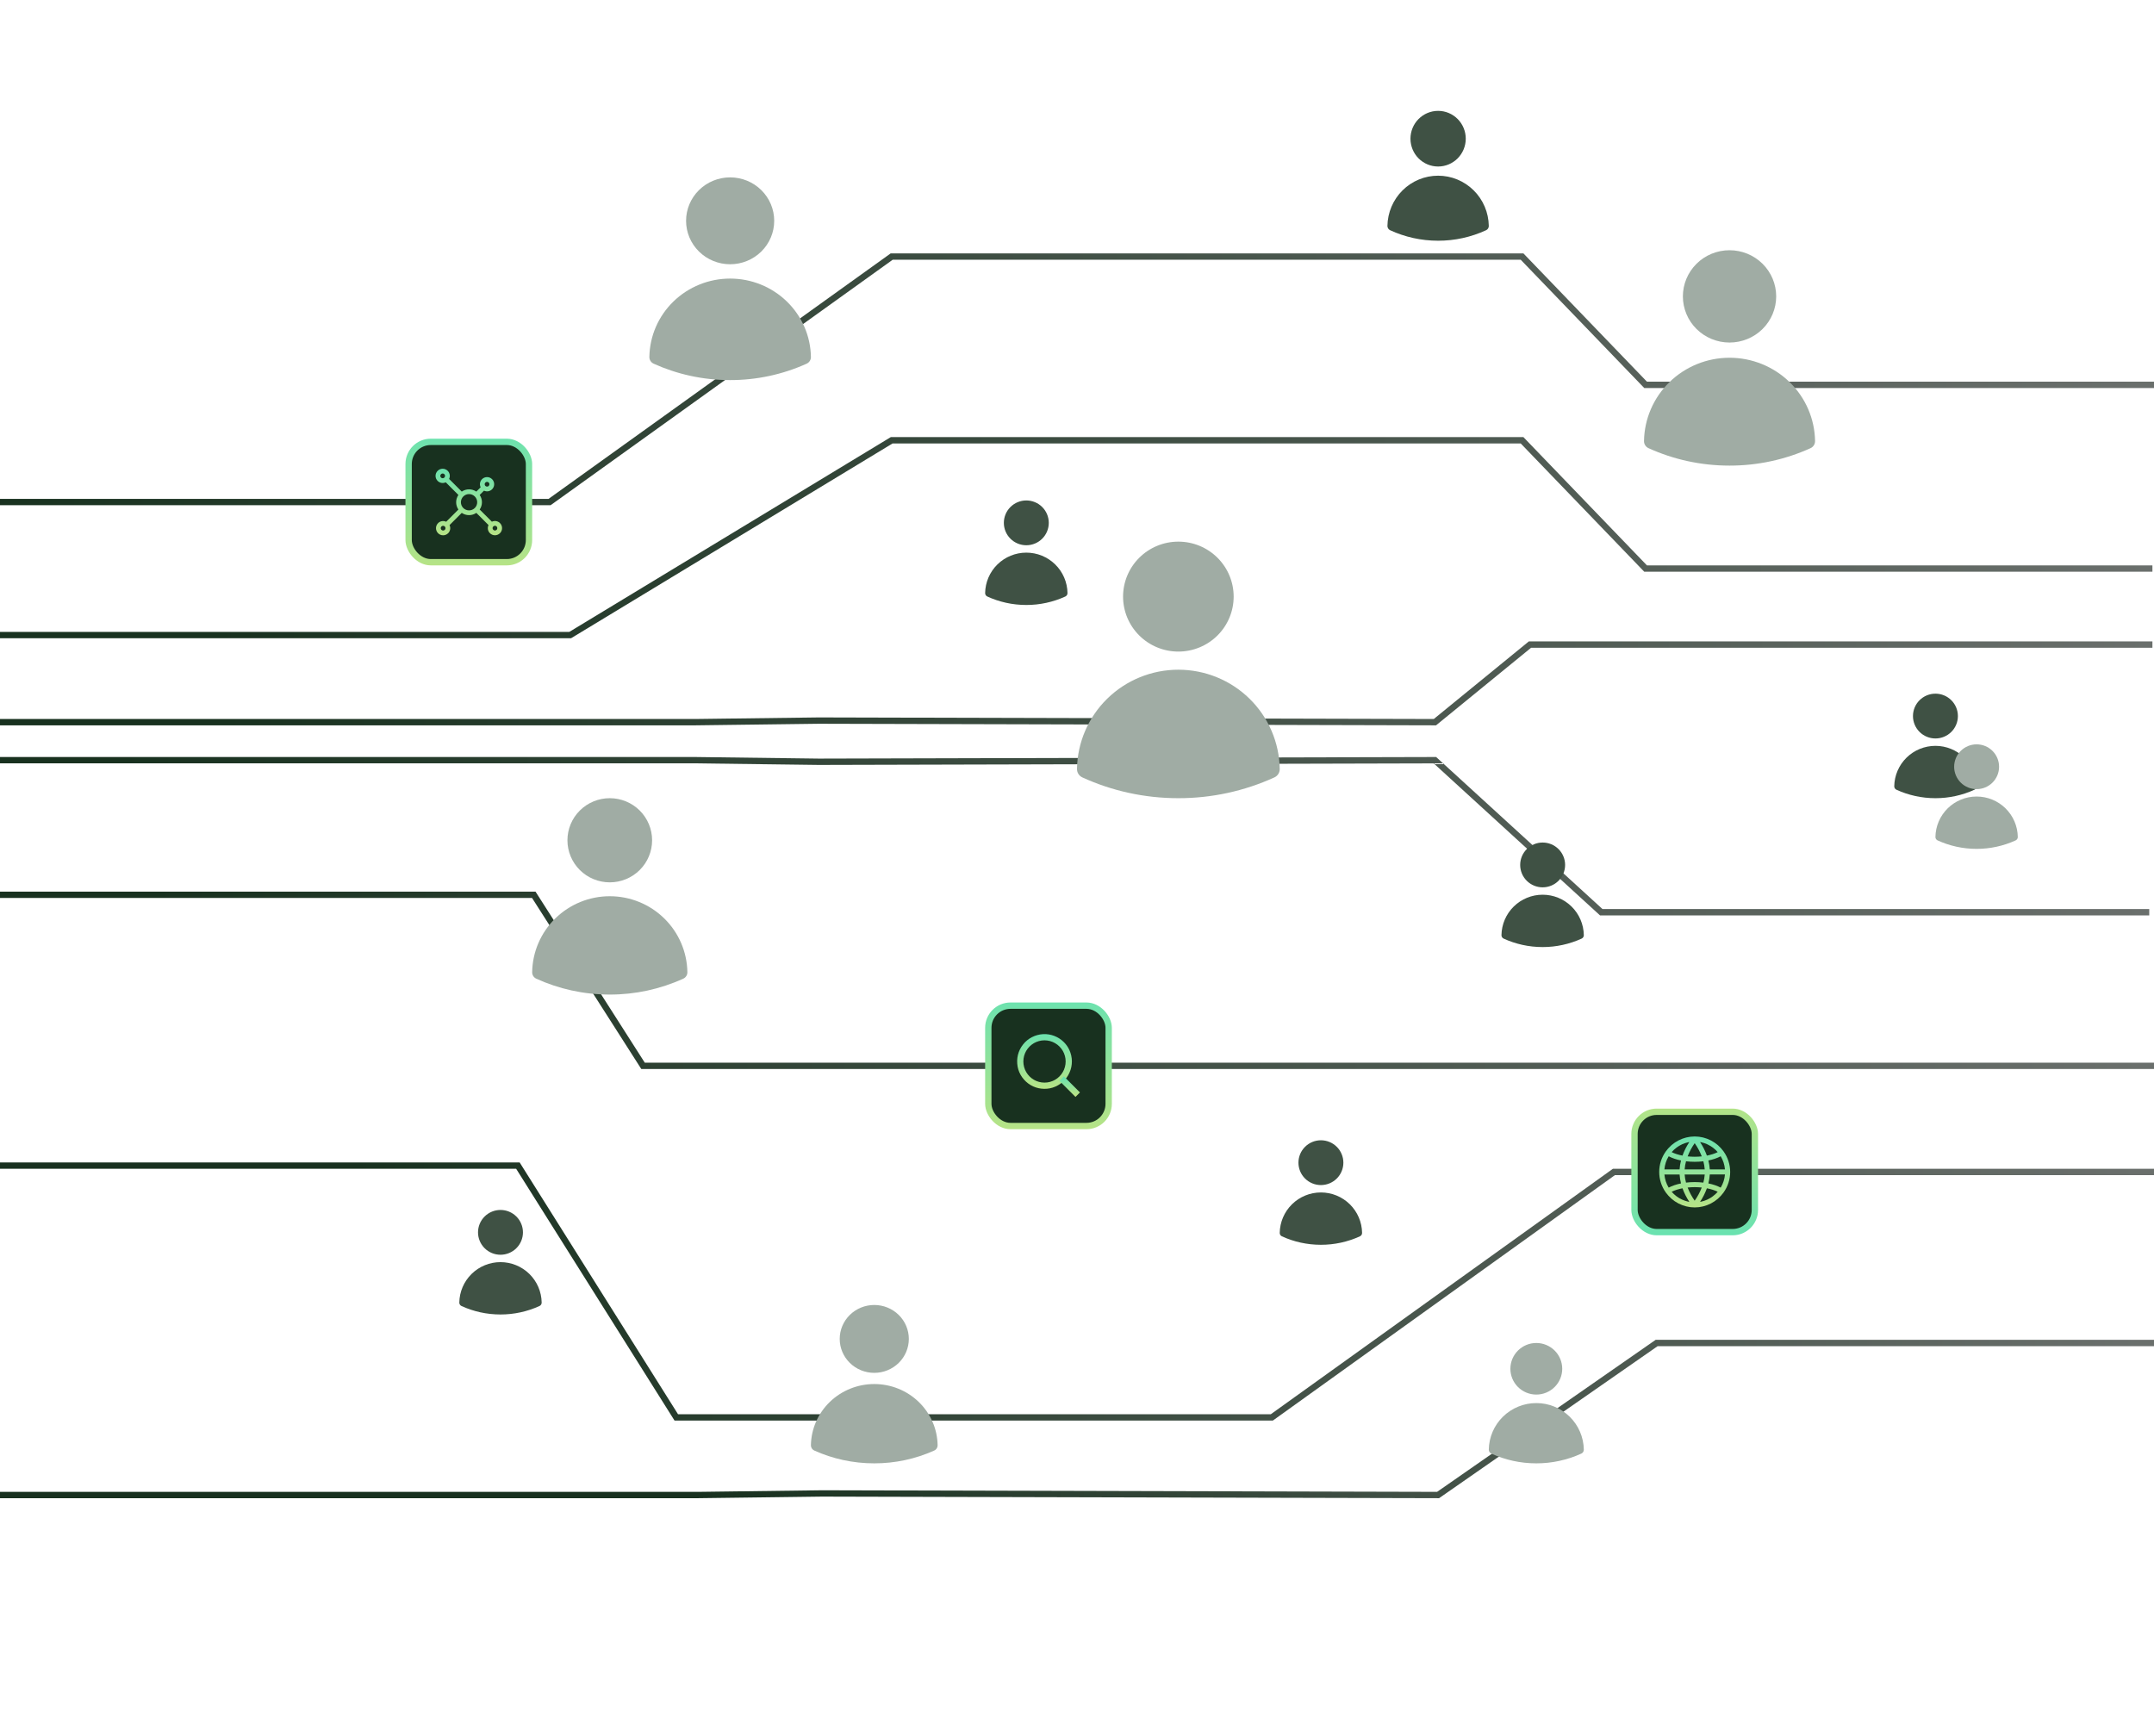 <svg width="680" height="548" viewBox="0 0 680 548" fill="none" xmlns="http://www.w3.org/2000/svg">
<g clip-path="url(#clip0_616_473)">
<path d="M727 370H509.5L401.5 447.5H213.5L163.5 368H-5.5" stroke="url(#paint0_linear_616_473)" stroke-width="2"/>
<rect x="554" y="389" width="38" height="38" rx="7" transform="rotate(180 554 389)" fill="#18311F"/>
<rect x="554" y="389" width="38" height="38" rx="7" transform="rotate(180 554 389)" stroke="url(#paint1_linear_616_473)" stroke-width="2"/>
<g clip-path="url(#clip1_616_473)">
<path d="M544.12 363.515C544.092 363.475 544.058 363.442 544.029 363.402C543.555 362.756 543.014 362.162 542.415 361.63C542.367 361.586 542.32 361.542 542.272 361.499C541.621 360.942 540.909 360.46 540.148 360.065C540.118 360.049 540.086 360.035 540.055 360.02C539.716 359.848 539.368 359.693 539.013 359.557C538.937 359.527 538.861 359.501 538.784 359.473C538.468 359.359 538.147 359.259 537.821 359.174C537.724 359.149 537.629 359.122 537.532 359.1C537.212 359.027 536.889 358.968 536.564 358.922C536.465 358.908 536.368 358.889 536.268 358.877C535.851 358.83 535.429 358.8 535 358.8C534.57 358.8 534.148 358.83 533.731 358.877C533.631 358.888 533.533 358.908 533.434 358.922C533.109 358.967 532.786 359.026 532.467 359.1C532.369 359.123 532.274 359.15 532.177 359.174C531.85 359.26 531.529 359.359 531.214 359.473C531.137 359.501 531.061 359.527 530.985 359.557C530.629 359.694 530.281 359.848 529.944 360.02C529.912 360.036 529.881 360.049 529.85 360.065C529.09 360.46 528.378 360.941 527.728 361.498C527.679 361.541 527.633 361.586 527.584 361.629C527.249 361.927 526.932 362.244 526.634 362.579C526.4 362.843 526.179 363.117 525.97 363.402C525.941 363.441 525.907 363.475 525.879 363.515C525.874 363.522 525.873 363.53 525.869 363.537C524.523 365.423 523.799 367.683 523.799 370C523.799 372.318 524.523 374.577 525.869 376.463C525.874 376.47 525.874 376.478 525.879 376.485C525.907 376.525 525.941 376.558 525.97 376.598C526.444 377.244 526.985 377.838 527.584 378.37C527.632 378.414 527.679 378.458 527.728 378.501C528.376 379.056 529.087 379.538 529.851 379.935C529.881 379.951 529.913 379.965 529.944 379.98C530.282 380.152 530.63 380.306 530.986 380.443C531.062 380.473 531.138 380.499 531.215 380.527C531.53 380.641 531.851 380.74 532.178 380.826C532.275 380.851 532.37 380.878 532.468 380.9C532.785 380.974 533.108 381.031 533.435 381.078C533.534 381.092 533.632 381.111 533.732 381.123C534.148 381.17 534.57 381.2 535 381.2C535.429 381.2 535.851 381.17 536.268 381.123C536.368 381.112 536.466 381.092 536.565 381.078C536.89 381.033 537.213 380.974 537.532 380.9C537.63 380.877 537.725 380.85 537.822 380.826C538.149 380.74 538.47 380.641 538.785 380.527C538.862 380.499 538.938 380.473 539.014 380.443C539.37 380.306 539.718 380.152 540.056 379.98C540.087 379.964 540.118 379.951 540.149 379.935C540.909 379.54 541.622 379.058 542.272 378.501C542.321 378.459 542.368 378.414 542.416 378.37C543.015 377.838 543.556 377.244 544.03 376.598C544.059 376.558 544.093 376.524 544.121 376.485C544.126 376.478 544.126 376.47 544.131 376.463C545.477 374.577 546.2 372.317 546.2 370C546.2 367.683 545.476 365.423 544.13 363.537C544.126 363.53 544.125 363.522 544.12 363.515ZM543.209 374.95C542.115 374.366 540.789 373.92 539.319 373.622C539.548 372.73 539.708 371.786 539.767 370.799H544.559C544.437 372.269 543.975 373.689 543.209 374.95ZM542.192 376.338C542.004 376.551 541.808 376.756 541.603 376.95C541.552 376.998 541.5 377.044 541.448 377.09C541.2 377.317 540.939 377.53 540.668 377.73C540.451 377.89 540.226 378.04 539.996 378.181C539.944 378.214 539.891 378.246 539.837 378.278C539.595 378.42 539.345 378.55 539.092 378.67C539.045 378.693 539 378.716 538.952 378.738C538.688 378.858 538.416 378.965 538.141 379.061C538.099 379.075 538.058 379.093 538.016 379.107C537.737 379.2 537.453 379.277 537.167 379.344C537.122 379.354 537.079 379.369 537.034 379.378C536.924 379.402 536.81 379.414 536.699 379.434C537.583 378.099 538.306 376.664 538.853 375.16C540.143 375.41 541.312 375.78 542.265 376.256C542.241 376.284 542.216 376.31 542.192 376.338ZM532.832 379.344C532.545 379.277 532.261 379.2 531.983 379.107C531.94 379.093 531.9 379.076 531.857 379.061C531.582 378.965 531.311 378.858 531.046 378.738C531 378.717 530.954 378.693 530.908 378.671C530.654 378.551 530.404 378.42 530.162 378.278C530.108 378.247 530.056 378.214 530.003 378.182C529.773 378.041 529.548 377.89 529.331 377.73C529.275 377.689 529.219 377.648 529.164 377.606C528.952 377.443 528.748 377.271 528.551 377.091C528.5 377.045 528.447 376.999 528.396 376.951C528.191 376.756 527.995 376.551 527.808 376.338C527.784 376.311 527.758 376.285 527.734 376.257C528.688 375.781 529.856 375.41 531.146 375.161C531.693 376.665 532.416 378.1 533.3 379.434C533.189 379.414 533.076 379.403 532.965 379.379C532.92 379.369 532.876 379.354 532.832 379.344ZM525.44 370.8H530.232C530.291 371.786 530.452 372.73 530.68 373.623C529.209 373.921 527.884 374.367 526.79 374.95C526.025 373.69 525.563 372.269 525.44 370.8ZM526.79 365.05C527.884 365.634 529.21 366.08 530.68 366.378C530.441 367.302 530.291 368.247 530.232 369.2H525.44C525.563 367.731 526.025 366.31 526.79 365.05ZM527.808 363.662C527.996 363.449 528.192 363.244 528.396 363.05C528.447 363.002 528.499 362.956 528.551 362.91C528.799 362.683 529.06 362.47 529.331 362.27C529.825 361.907 530.353 361.592 530.908 361.329C530.954 361.307 531 361.283 531.046 361.262C531.311 361.141 531.582 361.034 531.857 360.938C531.9 360.924 531.94 360.906 531.983 360.892C532.261 360.8 532.545 360.723 532.832 360.656C532.876 360.646 532.92 360.631 532.964 360.622C533.075 360.598 533.188 360.586 533.3 360.566C532.416 361.901 531.693 363.336 531.145 364.84C529.856 364.591 528.687 364.22 527.734 363.744C527.758 363.716 527.784 363.69 527.808 363.662ZM537.168 360.656C537.454 360.723 537.738 360.8 538.016 360.893C538.059 360.907 538.1 360.924 538.142 360.939C538.417 361.035 538.688 361.142 538.953 361.262C539 361.283 539.045 361.307 539.092 361.329C539.402 361.476 539.704 361.639 539.996 361.818C540.227 361.959 540.451 362.11 540.668 362.27C540.724 362.311 540.78 362.352 540.836 362.394C541.047 362.557 541.251 362.729 541.448 362.909C541.5 362.955 541.552 363.001 541.603 363.049C541.808 363.243 542.004 363.449 542.192 363.662C542.216 363.689 542.241 363.715 542.265 363.743C541.312 364.219 540.143 364.59 538.853 364.839C538.306 363.335 537.583 361.9 536.699 360.566C536.81 360.586 536.924 360.597 537.034 360.621C537.08 360.631 537.123 360.646 537.168 360.656ZM535 373.2C534.061 373.2 533.147 373.258 532.266 373.364C532.037 372.526 531.89 371.667 531.828 370.8H538.171C538.108 371.667 537.961 372.526 537.732 373.364C536.825 373.255 535.913 373.2 535 373.2ZM537.227 374.919C536.656 376.391 535.908 377.787 534.999 379.078C534.088 377.788 533.34 376.391 532.769 374.919C533.51 374.841 534.255 374.801 535 374.8C535.758 374.8 536.504 374.843 537.227 374.919ZM531.828 369.2C531.889 368.308 532.049 367.45 532.268 366.636C534.083 366.854 535.918 366.854 537.733 366.636C537.952 367.449 538.111 368.307 538.171 369.2H531.828ZM535 365.2C534.241 365.2 533.496 365.157 532.772 365.081C533.343 363.609 534.092 362.213 535 360.922C535.911 362.212 536.66 363.609 537.23 365.081C536.505 365.157 535.76 365.2 535 365.2ZM539.767 369.2C539.708 368.247 539.558 367.301 539.319 366.377C540.79 366.079 542.116 365.633 543.209 365.05C543.955 366.282 544.433 367.69 544.559 369.199H539.767V369.2Z" fill="url(#paint2_linear_616_473)"/>
</g>
<path d="M-44 158.5H173.5L281.5 81H480.5L519.5 121.5H1250" stroke="url(#paint3_linear_616_473)" stroke-width="2"/>
<path d="M-47 200.5H180L281.5 139H480.5L519.5 179.5H679.5" stroke="url(#paint4_linear_616_473)" stroke-width="2"/>
<rect x="129" y="139.5" width="38" height="38" rx="7" fill="#18311F"/>
<rect x="129" y="139.5" width="38" height="38" rx="7" stroke="url(#paint5_linear_616_473)" stroke-width="2"/>
<g clip-path="url(#clip2_616_473)">
<path fill-rule="evenodd" clip-rule="evenodd" d="M140.72 152.27C139.884 152.669 138.851 152.522 138.159 151.83C137.28 150.952 137.28 149.526 138.159 148.649C139.037 147.77 140.463 147.77 141.341 148.649C142.033 149.341 142.179 150.373 141.78 151.209L145.773 155.202C147.155 154.254 148.993 154.254 150.375 155.202L151.729 153.848C151.33 153.011 151.477 151.979 152.169 151.286C153.047 150.408 154.473 150.408 155.351 151.286C156.229 152.165 156.229 153.59 155.351 154.469C154.659 155.161 153.626 155.307 152.79 154.908L151.436 156.263C152.383 157.645 152.383 159.482 151.436 160.865L155.28 164.708C156.116 164.309 157.149 164.456 157.841 165.149C158.719 166.026 158.719 167.452 157.841 168.33C156.963 169.208 155.537 169.208 154.659 168.33C153.966 167.638 153.82 166.606 154.219 165.77L150.375 161.925C148.993 162.872 147.155 162.872 145.773 161.925L141.918 165.779C142.317 166.616 142.171 167.648 141.479 168.341C140.601 169.219 139.175 169.219 138.297 168.341C137.418 167.462 137.418 166.037 138.297 165.158C138.989 164.466 140.022 164.32 140.858 164.719L144.712 160.865C143.765 159.482 143.765 157.644 144.712 156.263L140.72 152.27ZM140.418 166.22C140.711 166.512 140.711 166.987 140.418 167.28C140.125 167.573 139.65 167.573 139.357 167.28C139.065 166.987 139.065 166.512 139.357 166.22C139.65 165.926 140.125 165.926 140.418 166.22ZM156.78 166.209C157.073 166.502 157.073 166.977 156.78 167.27C156.487 167.562 156.012 167.562 155.72 167.27C155.427 166.977 155.427 166.502 155.72 166.209C156.012 165.917 156.487 165.917 156.78 166.209ZM149.893 156.744C150.897 157.748 150.897 159.379 149.893 160.383C148.889 161.387 147.258 161.387 146.254 160.383C145.25 159.379 145.25 157.748 146.254 156.744C147.258 155.74 148.889 155.74 149.893 156.744ZM154.29 152.347C154.583 152.64 154.583 153.115 154.29 153.407C153.998 153.701 153.522 153.701 153.23 153.407C152.937 153.115 152.937 152.64 153.23 152.347C153.522 152.054 153.998 152.054 154.29 152.347ZM140.28 149.709C140.573 150.002 140.573 150.477 140.28 150.77C139.987 151.062 139.512 151.062 139.22 150.77C138.927 150.477 138.927 150.002 139.22 149.709C139.512 149.417 139.987 149.417 140.28 149.709Z" fill="url(#paint6_linear_616_473)"/>
</g>
<path d="M-28.99 282.5H168.51L203 336.5H480.5H519.5H1250" stroke="url(#paint7_linear_616_473)" stroke-width="2"/>
<rect x="312" y="317.5" width="38" height="38" rx="7" fill="#18311F"/>
<rect x="312" y="317.5" width="38" height="38" rx="7" stroke="url(#paint8_linear_616_473)" stroke-width="2"/>
<path d="M334.462 330.401C334.696 330.636 334.915 330.885 335.118 331.148C335.067 331.081 335.016 331.015 334.964 330.948C335.363 331.468 335.694 332.035 335.95 332.638C335.917 332.559 335.884 332.481 335.851 332.403C336.115 333.032 336.294 333.694 336.386 334.371C336.374 334.283 336.362 334.196 336.35 334.109C336.438 334.781 336.438 335.462 336.35 336.134C336.362 336.047 336.374 335.96 336.386 335.873C336.294 336.55 336.115 337.211 335.851 337.841C335.884 337.762 335.917 337.684 335.95 337.606C335.694 338.208 335.363 338.775 334.964 339.295C335.016 339.228 335.067 339.162 335.118 339.096C334.712 339.621 334.241 340.092 333.716 340.498C333.782 340.447 333.848 340.396 333.915 340.344C333.395 340.743 332.828 341.074 332.226 341.33C332.304 341.297 332.382 341.264 332.461 341.231C331.831 341.495 331.169 341.674 330.493 341.766C330.58 341.754 330.667 341.742 330.754 341.73C330.082 341.818 329.401 341.818 328.729 341.73C328.816 341.742 328.903 341.754 328.991 341.766C328.314 341.674 327.652 341.495 327.023 341.231C327.101 341.264 327.179 341.297 327.258 341.33C326.655 341.074 326.088 340.743 325.568 340.344C325.635 340.396 325.701 340.447 325.768 340.498C325.243 340.092 324.772 339.621 324.365 339.096C324.416 339.162 324.468 339.228 324.519 339.295C324.12 338.775 323.789 338.208 323.533 337.606C323.566 337.684 323.599 337.762 323.632 337.841C323.368 337.211 323.189 336.55 323.098 335.873C323.109 335.96 323.121 336.047 323.133 336.134C323.045 335.462 323.045 334.781 323.133 334.109C323.121 334.196 323.109 334.283 323.098 334.371C323.189 333.694 323.368 333.032 323.632 332.403C323.599 332.481 323.566 332.559 323.533 332.638C323.789 332.035 324.12 331.468 324.519 330.948C324.468 331.015 324.416 331.081 324.365 331.148C324.772 330.623 325.243 330.152 325.768 329.745C325.701 329.796 325.635 329.848 325.568 329.899C326.088 329.5 326.655 329.169 327.258 328.913C327.179 328.946 327.101 328.979 327.023 329.012C327.652 328.748 328.314 328.569 328.991 328.478C328.903 328.489 328.816 328.501 328.729 328.513C329.401 328.425 330.082 328.425 330.754 328.513C330.667 328.501 330.58 328.489 330.493 328.478C331.169 328.569 331.831 328.748 332.461 329.012C332.382 328.979 332.304 328.946 332.226 328.913C332.828 329.169 333.395 329.5 333.915 329.899C333.848 329.848 333.782 329.796 333.716 329.745C333.978 329.948 334.227 330.167 334.462 330.401C334.842 330.78 335.474 330.781 335.854 330.401C336.233 330.023 336.234 329.388 335.854 329.009C334.132 327.294 331.706 326.349 329.275 326.492C326.832 326.635 324.479 327.811 322.973 329.756C322.586 330.256 322.24 330.773 321.967 331.345C321.702 331.902 321.484 332.484 321.34 333.085C321.051 334.293 321.037 335.527 321.254 336.747C321.684 339.165 323.251 341.323 325.352 342.571C327.414 343.796 329.989 344.092 332.28 343.386C334.621 342.665 336.644 340.915 337.624 338.66C337.871 338.091 338.075 337.514 338.199 336.906C338.321 336.305 338.388 335.687 338.386 335.073C338.383 334.46 338.307 333.842 338.179 333.242C338.05 332.636 337.836 332.059 337.585 331.494C337.174 330.571 336.566 329.724 335.854 329.009C335.476 328.629 334.841 328.631 334.462 329.009C334.082 329.389 334.084 330.021 334.462 330.401Z" fill="url(#paint9_linear_616_473)"/>
<path d="M335.158 340.538L340.226 345.606" stroke="url(#paint10_linear_616_473)" stroke-width="2" stroke-miterlimit="10"/>
<path d="M784.984 424H522.992L453.992 472L259.5 471.5L220.5 472H-510" stroke="url(#paint11_linear_616_473)" stroke-width="2"/>
<path d="M678.5 288H505.5L452.992 240L258.5 240.5L219.5 240H-511" stroke="url(#paint12_linear_616_473)" stroke-width="2"/>
<path d="M679.5 203.5H483L452.992 228L258.5 227.5L219.5 228H-511" stroke="url(#paint13_linear_616_473)" stroke-width="2"/>
<path fill-rule="evenodd" clip-rule="evenodd" d="M476.817 432.143C476.817 429.983 477.679 427.912 479.214 426.385C480.749 424.858 482.83 424 485 424C487.17 424 489.251 424.858 490.786 426.385C492.321 427.912 493.183 429.983 493.183 432.143C493.183 434.302 492.321 436.374 490.786 437.901C489.251 439.428 487.17 440.286 485 440.286C482.83 440.286 480.749 439.428 479.214 437.901C477.679 436.374 476.817 434.302 476.817 432.143ZM470 457.666C470.062 453.748 471.669 450.01 474.475 447.261C477.282 444.511 481.062 442.97 485 442.97C488.938 442.97 492.718 444.511 495.525 447.261C498.331 450.01 499.938 453.748 500 457.666C500.005 457.93 499.932 458.189 499.791 458.413C499.65 458.636 499.446 458.814 499.205 458.924C494.748 460.956 489.903 462.006 485 462C479.934 462 475.121 460.9 470.795 458.924C470.554 458.814 470.35 458.636 470.209 458.413C470.068 458.189 469.995 457.93 470 457.666Z" fill="#A0ACA4"/>
<path fill-rule="evenodd" clip-rule="evenodd" d="M531.271 93.571C531.271 89.707 532.823 86.001 535.585 83.268C538.347 80.535 542.094 79 546 79C549.906 79 553.653 80.535 556.415 83.268C559.177 86.001 560.729 89.707 560.729 93.571C560.729 97.436 559.177 101.142 556.415 103.875C553.653 106.608 549.906 108.143 546 108.143C542.094 108.143 538.347 106.608 535.585 103.875C532.823 101.142 531.271 97.436 531.271 93.571ZM519 139.245C519.111 132.233 522.004 125.545 527.055 120.624C532.107 115.704 538.911 112.946 546 112.946C553.089 112.946 559.893 115.704 564.945 120.624C569.996 125.545 572.889 132.233 573 139.245C573.008 139.717 572.877 140.181 572.623 140.581C572.369 140.98 572.003 141.298 571.569 141.495C563.547 145.132 554.825 147.01 546 147C536.881 147 528.217 145.031 520.431 141.495C519.997 141.298 519.631 140.98 519.377 140.581C519.123 140.181 518.992 139.717 519 139.245Z" fill="#A0ACA4"/>
<path fill-rule="evenodd" clip-rule="evenodd" d="M354.544 188.357C354.544 183.754 356.383 179.339 359.656 176.084C362.93 172.829 367.37 171 372 171C376.63 171 381.07 172.829 384.344 176.084C387.617 179.339 389.456 183.754 389.456 188.357C389.456 192.961 387.617 197.375 384.344 200.63C381.07 203.886 376.63 205.714 372 205.714C367.37 205.714 362.93 203.886 359.656 200.63C356.383 197.375 354.544 192.961 354.544 188.357ZM340 242.762C340.131 234.409 343.56 226.443 349.547 220.582C355.534 214.721 363.598 211.436 372 211.436C380.402 211.436 388.466 214.721 394.453 220.582C400.44 226.443 403.869 234.409 404 242.762C404.01 243.324 403.855 243.877 403.554 244.354C403.252 244.83 402.818 245.208 402.304 245.443C392.796 249.775 382.459 252.012 372 252C361.193 252 350.924 249.655 341.696 245.443C341.182 245.208 340.748 244.83 340.446 244.354C340.145 243.877 339.99 243.324 340 242.762Z" fill="#A0ACA4"/>
<path fill-rule="evenodd" clip-rule="evenodd" d="M445.272 43.786C445.272 41.456 446.191 39.221 447.828 37.573C449.465 35.926 451.685 35 454 35C456.315 35 458.535 35.926 460.172 37.573C461.809 39.221 462.728 41.456 462.728 43.786C462.728 46.116 461.809 48.35 460.172 49.998C458.535 51.646 456.315 52.571 454 52.571C451.685 52.571 449.465 51.646 447.828 49.998C446.191 48.35 445.272 46.116 445.272 43.786ZM438 71.324C438.066 67.096 439.78 63.064 442.774 60.097C445.767 57.13 449.799 55.468 454 55.468C458.201 55.468 462.233 57.13 465.226 60.097C468.22 63.064 469.934 67.096 470 71.324C470.005 71.609 469.927 71.889 469.777 72.13C469.626 72.371 469.409 72.562 469.152 72.681C464.398 74.874 459.229 76.006 454 76C448.596 76 443.462 74.813 438.848 72.681C438.591 72.562 438.374 72.371 438.223 72.13C438.073 71.889 437.995 71.609 438 71.324Z" fill="#3F5144"/>
<path fill-rule="evenodd" clip-rule="evenodd" d="M603.908 226.071C603.908 224.196 604.655 222.397 605.985 221.071C607.315 219.745 609.119 219 611 219C612.881 219 614.685 219.745 616.015 221.071C617.345 222.397 618.092 224.196 618.092 226.071C618.092 227.947 617.345 229.746 616.015 231.072C614.685 232.398 612.881 233.143 611 233.143C609.119 233.143 607.315 232.398 605.985 231.072C604.655 229.746 603.908 227.947 603.908 226.071ZM598 248.236C598.053 244.833 599.446 241.588 601.878 239.2C604.311 236.812 607.587 235.474 611 235.474C614.413 235.474 617.689 236.812 620.122 239.2C622.554 241.588 623.947 244.833 624 248.236C624.004 248.466 623.941 248.691 623.819 248.885C623.696 249.079 623.52 249.233 623.311 249.329C619.449 251.094 615.249 252.005 611 252C606.609 252 602.438 251.045 598.689 249.329C598.48 249.233 598.304 249.079 598.181 248.885C598.059 248.691 597.996 248.466 598 248.236Z" fill="#3F5144"/>
<path fill-rule="evenodd" clip-rule="evenodd" d="M409.908 367.071C409.908 365.196 410.655 363.397 411.985 362.071C413.315 360.745 415.119 360 417 360C418.881 360 420.685 360.745 422.015 362.071C423.345 363.397 424.092 365.196 424.092 367.071C424.092 368.947 423.345 370.746 422.015 372.072C420.685 373.398 418.881 374.143 417 374.143C415.119 374.143 413.315 373.398 411.985 372.072C410.655 370.746 409.908 368.947 409.908 367.071ZM404 389.236C404.053 385.833 405.446 382.588 407.878 380.2C410.311 377.812 413.587 376.474 417 376.474C420.413 376.474 423.689 377.812 426.122 380.2C428.554 382.588 429.947 385.833 430 389.236C430.004 389.466 429.941 389.691 429.819 389.885C429.696 390.079 429.52 390.233 429.311 390.329C425.449 392.094 421.249 393.005 417 393C412.609 393 408.438 392.045 404.689 390.329C404.48 390.233 404.304 390.079 404.181 389.885C404.059 389.691 403.996 389.466 404 389.236Z" fill="#3F5144"/>
<path fill-rule="evenodd" clip-rule="evenodd" d="M150.908 389.071C150.908 387.196 151.655 385.397 152.985 384.071C154.315 382.745 156.119 382 158 382C159.881 382 161.685 382.745 163.015 384.071C164.345 385.397 165.092 387.196 165.092 389.071C165.092 390.947 164.345 392.746 163.015 394.072C161.685 395.398 159.881 396.143 158 396.143C156.119 396.143 154.315 395.398 152.985 394.072C151.655 392.746 150.908 390.947 150.908 389.071ZM145 411.236C145.053 407.833 146.446 404.588 148.878 402.2C151.311 399.812 154.587 398.474 158 398.474C161.413 398.474 164.689 399.812 167.122 402.2C169.554 404.588 170.947 407.833 171 411.236C171.004 411.466 170.941 411.691 170.819 411.885C170.696 412.079 170.52 412.233 170.311 412.329C166.449 414.094 162.249 415.005 158 415C153.609 415 149.438 414.045 145.689 412.329C145.48 412.233 145.304 412.079 145.181 411.885C145.059 411.691 144.996 411.466 145 411.236Z" fill="#3F5144"/>
<path fill-rule="evenodd" clip-rule="evenodd" d="M316.908 165.071C316.908 163.196 317.655 161.397 318.985 160.071C320.315 158.745 322.119 158 324 158C325.881 158 327.685 158.745 329.015 160.071C330.345 161.397 331.092 163.196 331.092 165.071C331.092 166.947 330.345 168.746 329.015 170.072C327.685 171.398 325.881 172.143 324 172.143C322.119 172.143 320.315 171.398 318.985 170.072C317.655 168.746 316.908 166.947 316.908 165.071ZM311 187.236C311.053 183.833 312.446 180.588 314.878 178.2C317.311 175.812 320.587 174.474 324 174.474C327.413 174.474 330.689 175.812 333.122 178.2C335.554 180.588 336.947 183.833 337 187.236C337.004 187.466 336.941 187.691 336.819 187.885C336.696 188.079 336.52 188.233 336.311 188.329C332.449 190.094 328.249 191.005 324 191C319.609 191 315.438 190.045 311.689 188.329C311.48 188.233 311.304 188.079 311.181 187.885C311.059 187.691 310.996 187.466 311 187.236Z" fill="#3F5144"/>
<path fill-rule="evenodd" clip-rule="evenodd" d="M265.09 422.714C265.09 419.873 266.239 417.147 268.285 415.138C270.331 413.129 273.106 412 276 412C278.894 412 281.669 413.129 283.715 415.138C285.761 417.147 286.91 419.873 286.91 422.714C286.91 425.556 285.761 428.281 283.715 430.29C281.669 432.3 278.894 433.429 276 433.429C273.106 433.429 270.331 432.3 268.285 430.29C266.239 428.281 265.09 425.556 265.09 422.714ZM256 456.298C256.082 451.142 258.225 446.224 261.967 442.606C265.709 438.988 270.749 436.961 276 436.961C281.251 436.961 286.291 438.988 290.033 442.606C293.775 446.224 295.918 451.142 296 456.298C296.006 456.645 295.909 456.986 295.721 457.28C295.533 457.574 295.261 457.808 294.94 457.952C288.998 460.627 282.537 462.007 276 462C269.245 462 262.828 460.552 257.06 457.952C256.739 457.808 256.467 457.574 256.279 457.28C256.091 456.986 255.994 456.645 256 456.298Z" fill="#A0ACA4"/>
<path fill-rule="evenodd" clip-rule="evenodd" d="M216.589 69.714C216.589 66.077 218.055 62.589 220.664 60.017C223.272 57.445 226.811 56 230.5 56C234.189 56 237.728 57.445 240.336 60.017C242.945 62.589 244.411 66.077 244.411 69.714C244.411 73.352 242.945 76.84 240.336 79.412C237.728 81.984 234.189 83.429 230.5 83.429C226.811 83.429 223.272 81.984 220.664 79.412C218.055 76.84 216.589 73.352 216.589 69.714ZM205 112.701C205.105 106.101 207.837 99.807 212.608 95.176C217.379 90.545 223.805 87.95 230.5 87.95C237.195 87.95 243.621 90.545 248.392 95.176C253.163 99.807 255.895 106.101 256 112.701C256.008 113.145 255.884 113.582 255.644 113.958C255.404 114.335 255.058 114.634 254.649 114.819C247.072 118.242 238.834 120.009 230.5 120C221.888 120 213.705 118.147 206.351 114.819C205.942 114.634 205.596 114.335 205.356 113.958C205.116 113.582 204.992 113.145 205 112.701Z" fill="#A0ACA4"/>
<path fill-rule="evenodd" clip-rule="evenodd" d="M179.135 265.286C179.135 261.762 180.543 258.383 183.049 255.891C185.556 253.4 188.955 252 192.5 252C196.045 252 199.444 253.4 201.951 255.891C204.457 258.383 205.865 261.762 205.865 265.286C205.865 268.809 204.457 272.189 201.951 274.68C199.444 277.172 196.045 278.571 192.5 278.571C188.955 278.571 185.556 277.172 183.049 274.68C180.543 272.189 179.135 268.809 179.135 265.286ZM168 306.929C168.101 300.536 170.726 294.438 175.309 289.952C179.893 285.466 186.068 282.951 192.5 282.951C198.932 282.951 205.107 285.466 209.691 289.952C214.274 294.438 216.899 300.536 217 306.929C217.007 307.359 216.889 307.783 216.658 308.147C216.428 308.512 216.095 308.801 215.702 308.981C208.422 312.297 200.507 314.009 192.5 314C184.226 314 176.364 312.205 169.298 308.981C168.905 308.801 168.572 308.512 168.342 308.147C168.111 307.783 167.993 307.359 168 306.929Z" fill="#A0ACA4"/>
<path fill-rule="evenodd" clip-rule="evenodd" d="M616.908 242.071C616.908 240.196 617.655 238.397 618.985 237.071C620.315 235.745 622.119 235 624 235C625.881 235 627.685 235.745 629.015 237.071C630.345 238.397 631.092 240.196 631.092 242.071C631.092 243.947 630.345 245.746 629.015 247.072C627.685 248.398 625.881 249.143 624 249.143C622.119 249.143 620.315 248.398 618.985 247.072C617.655 245.746 616.908 243.947 616.908 242.071ZM611 264.236C611.053 260.833 612.446 257.588 614.878 255.2C617.311 252.812 620.587 251.474 624 251.474C627.413 251.474 630.689 252.812 633.122 255.2C635.554 257.588 636.947 260.833 637 264.236C637.004 264.466 636.941 264.691 636.819 264.885C636.696 265.079 636.52 265.233 636.311 265.329C632.449 267.094 628.249 268.005 624 268C619.609 268 615.438 267.045 611.689 265.329C611.48 265.233 611.304 265.079 611.181 264.885C611.059 264.691 610.996 264.466 611 264.236Z" fill="#A0ACA4"/>
<path fill-rule="evenodd" clip-rule="evenodd" d="M479.908 273.071C479.908 271.196 480.655 269.397 481.985 268.071C483.315 266.745 485.119 266 487 266C488.881 266 490.685 266.745 492.015 268.071C493.345 269.397 494.092 271.196 494.092 273.071C494.092 274.947 493.345 276.746 492.015 278.072C490.685 279.398 488.881 280.143 487 280.143C485.119 280.143 483.315 279.398 481.985 278.072C480.655 276.746 479.908 274.947 479.908 273.071ZM474 295.236C474.053 291.833 475.446 288.588 477.878 286.2C480.311 283.812 483.587 282.474 487 282.474C490.413 282.474 493.689 283.812 496.122 286.2C498.554 288.588 499.947 291.833 500 295.236C500.004 295.466 499.941 295.691 499.819 295.885C499.696 296.079 499.52 296.233 499.311 296.329C495.449 298.094 491.249 299.005 487 299C482.609 299 478.438 298.045 474.689 296.329C474.48 296.233 474.304 296.079 474.181 295.885C474.059 295.691 473.996 295.466 474 295.236Z" fill="#3F5144"/>
</g>
<defs>
<linearGradient id="paint0_linear_616_473" x1="675.5" y1="408" x2="-178.501" y2="408.75" gradientUnits="userSpaceOnUse">
<stop stop-color="#6A6F6C"/>
<stop offset="0.661" stop-color="#18311F"/>
</linearGradient>
<linearGradient id="paint1_linear_616_473" x1="575" y1="375" x2="575" y2="441.25" gradientUnits="userSpaceOnUse">
<stop stop-color="#51E1BD"/>
<stop offset="1" stop-color="#CBE47B"/>
</linearGradient>
<linearGradient id="paint2_linear_616_473" x1="534.999" y1="350.4" x2="534.999" y2="387.5" gradientUnits="userSpaceOnUse">
<stop stop-color="#51E1BD"/>
<stop offset="1" stop-color="#CBE47B"/>
</linearGradient>
<linearGradient id="paint3_linear_616_473" x1="-44" y1="119.75" x2="861.501" y2="119.75" gradientUnits="userSpaceOnUse">
<stop offset="0.044" stop-color="#18311F"/>
<stop offset="0.796" stop-color="#6A6F6C"/>
</linearGradient>
<linearGradient id="paint4_linear_616_473" x1="-44" y1="177.75" x2="679" y2="177.75" gradientUnits="userSpaceOnUse">
<stop offset="0.155" stop-color="#18311F"/>
<stop offset="1" stop-color="#6A6F6C"/>
</linearGradient>
<linearGradient id="paint5_linear_616_473" x1="148" y1="123.5" x2="148" y2="189.75" gradientUnits="userSpaceOnUse">
<stop stop-color="#51E1BD"/>
<stop offset="1" stop-color="#CBE47B"/>
</linearGradient>
<linearGradient id="paint6_linear_616_473" x1="148" y1="140.112" x2="148" y2="174.908" gradientUnits="userSpaceOnUse">
<stop stop-color="#51E1BD"/>
<stop offset="1" stop-color="#CBE47B"/>
</linearGradient>
<linearGradient id="paint7_linear_616_473" x1="-44" y1="297.75" x2="861.501" y2="297.75" gradientUnits="userSpaceOnUse">
<stop offset="0.102" stop-color="#18311F"/>
<stop offset="0.796" stop-color="#6A6F6C"/>
</linearGradient>
<linearGradient id="paint8_linear_616_473" x1="331" y1="301.5" x2="331" y2="367.75" gradientUnits="userSpaceOnUse">
<stop stop-color="#51E1BD"/>
<stop offset="1" stop-color="#CBE47B"/>
</linearGradient>
<linearGradient id="paint9_linear_616_473" x1="329.746" y1="319.996" x2="329.746" y2="348.624" gradientUnits="userSpaceOnUse">
<stop stop-color="#51E1BD"/>
<stop offset="1" stop-color="#CBE47B"/>
</linearGradient>
<linearGradient id="paint10_linear_616_473" x1="337.692" y1="338.637" x2="337.692" y2="347.031" gradientUnits="userSpaceOnUse">
<stop stop-color="#51E1BD"/>
<stop offset="1" stop-color="#CBE47B"/>
</linearGradient>
<linearGradient id="paint11_linear_616_473" x1="675.5" y1="472" x2="-121.5" y2="473.75" gradientUnits="userSpaceOnUse">
<stop stop-color="#6A6F6C"/>
<stop offset="0.57" stop-color="#18311F"/>
</linearGradient>
<linearGradient id="paint12_linear_616_473" x1="678" y1="238.25" x2="-122.501" y2="238.25" gradientUnits="userSpaceOnUse">
<stop stop-color="#6A6F6C"/>
<stop offset="0.8" stop-color="#18311F"/>
</linearGradient>
<linearGradient id="paint13_linear_616_473" x1="679" y1="229.75" x2="-122.501" y2="229.75" gradientUnits="userSpaceOnUse">
<stop stop-color="#6A6F6C"/>
<stop offset="0.759" stop-color="#18311F"/>
</linearGradient>
<clipPath id="clip0_616_473">
<rect width="680" height="548" fill="white"/>
</clipPath>
<clipPath id="clip1_616_473">
<rect width="24" height="24" fill="white" transform="translate(523 358)"/>
</clipPath>
<clipPath id="clip2_616_473">
<rect width="24" height="24" fill="white" transform="translate(136 146.5)"/>
</clipPath>
</defs>
</svg>
